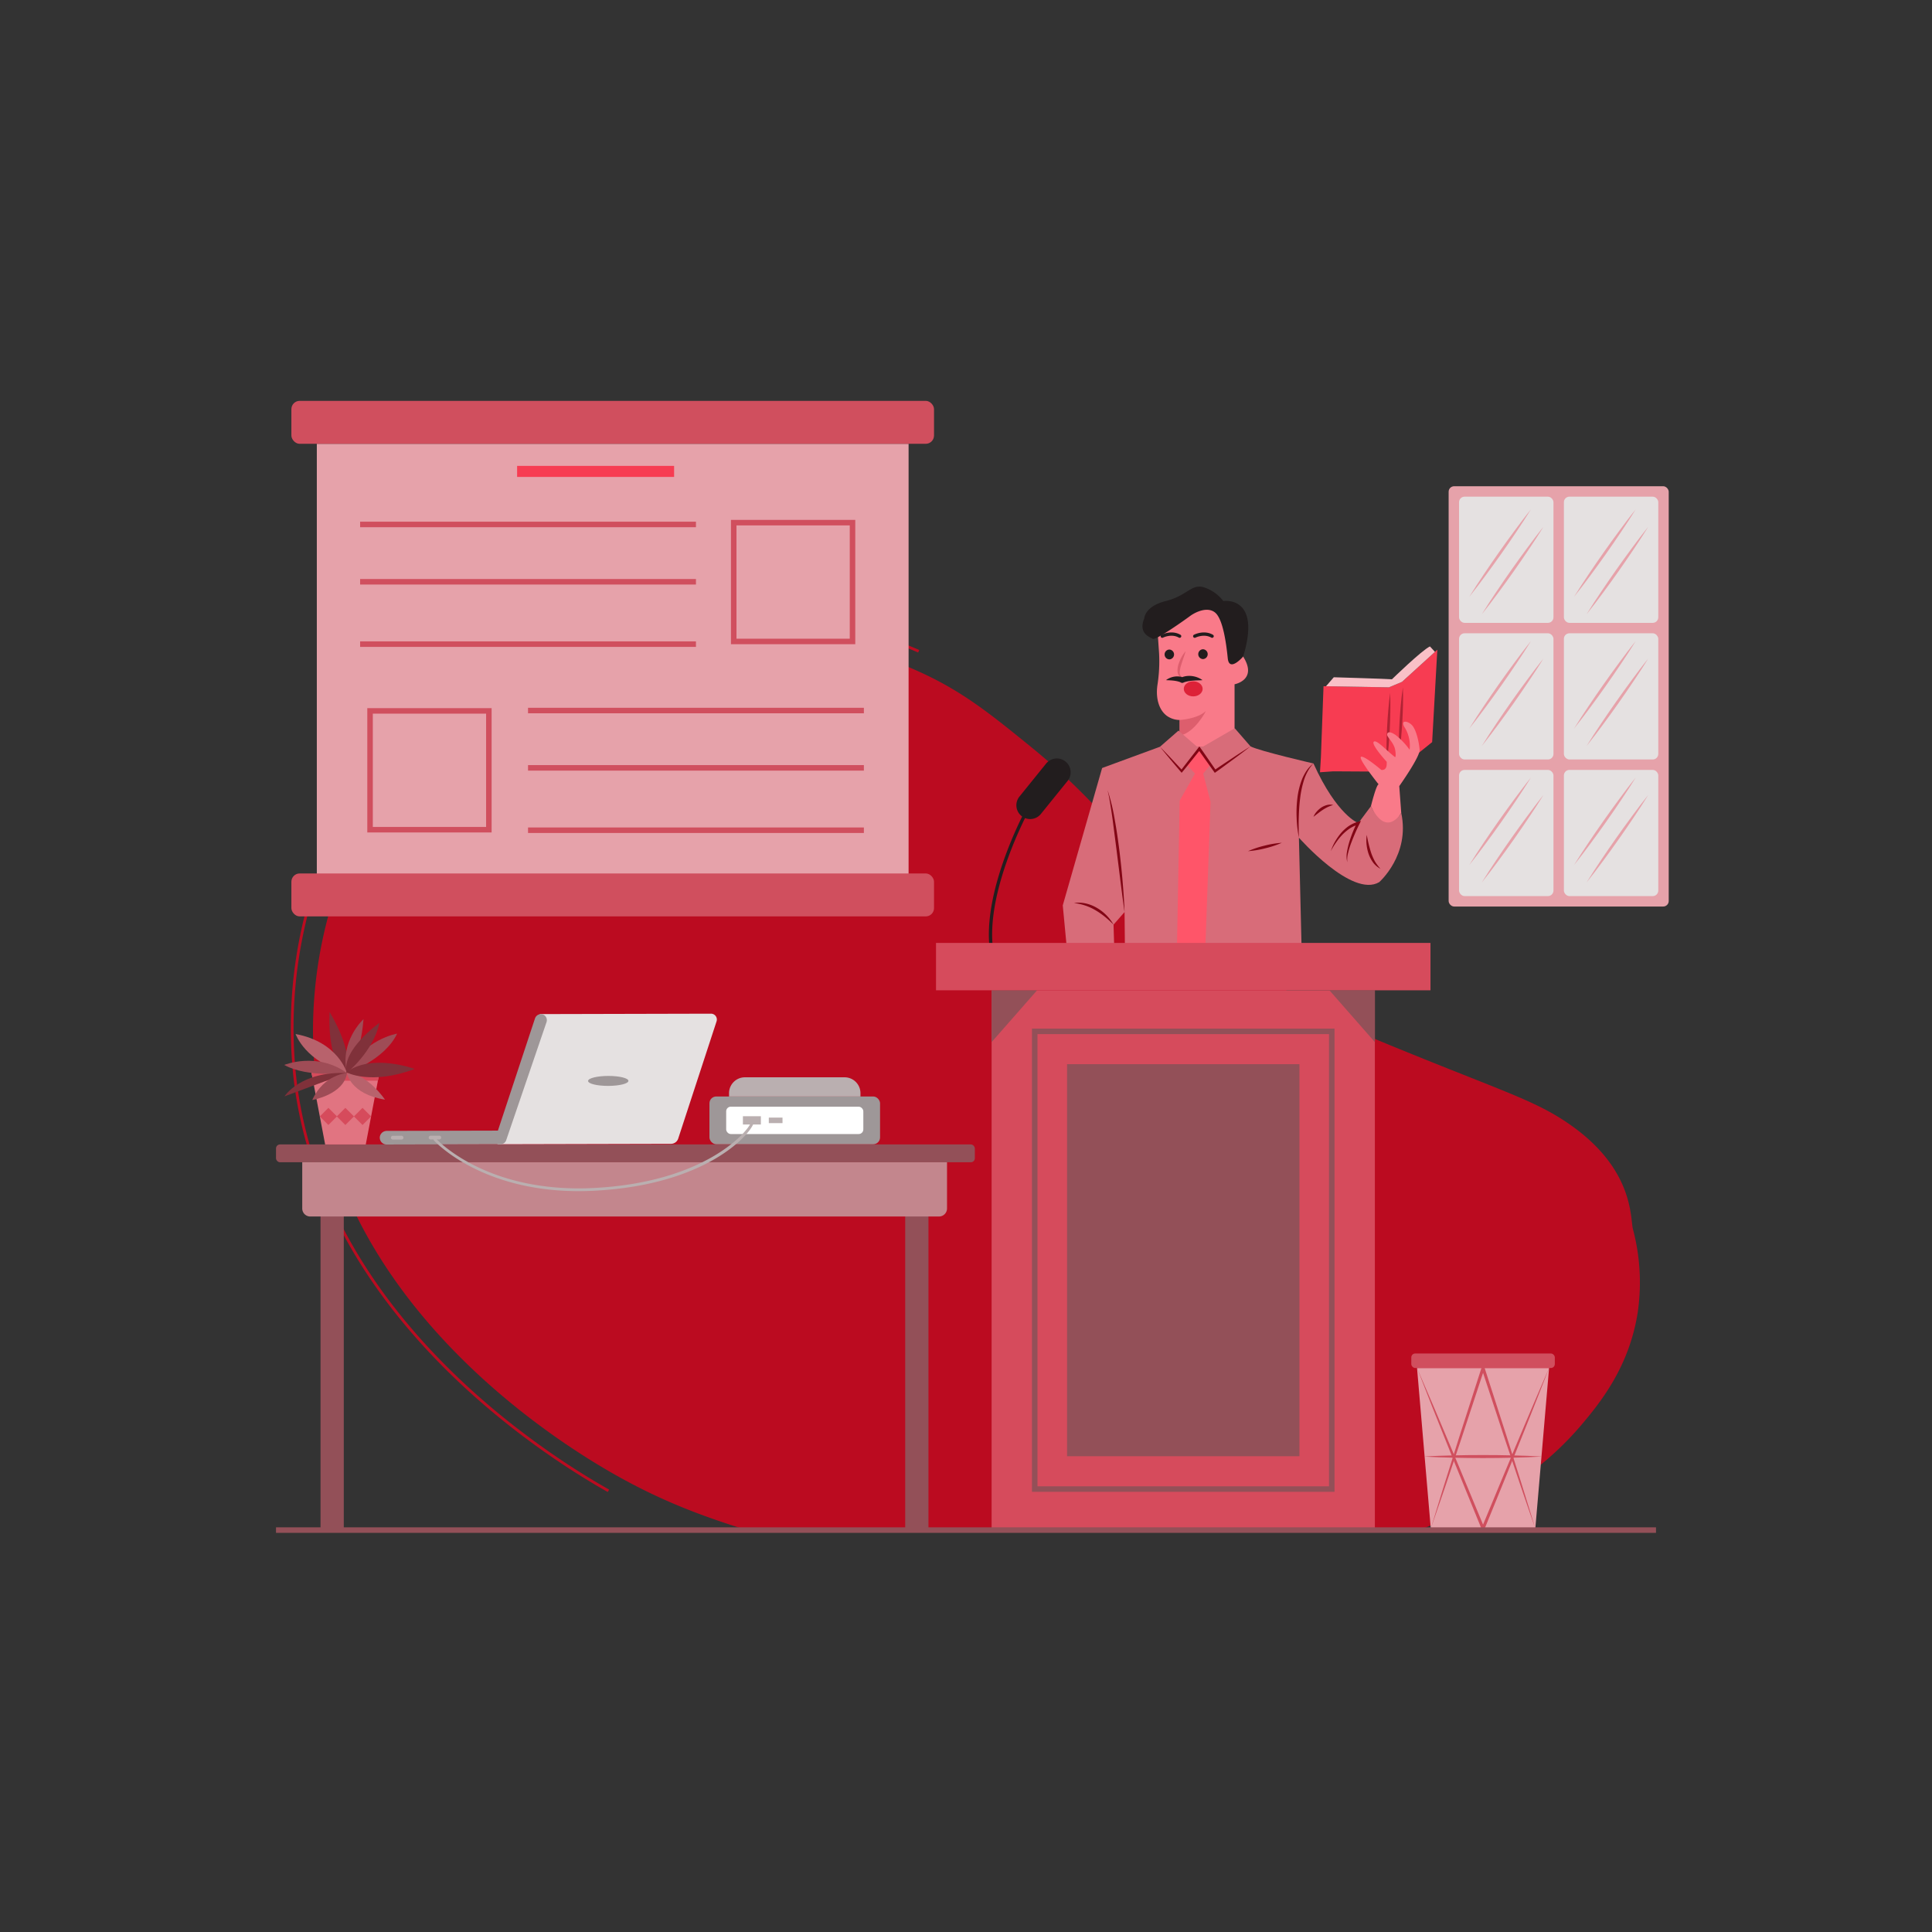 <svg id="SvgjsSvg1174" width="360" height="360" xmlns="http://www.w3.org/2000/svg" version="1.1" xmlns:xlink="http://www.w3.org/1999/xlink" xmlns:svgjs="http://svgjs.com/svgjs"><rect width="100%" height="100%" fill="#333333" stroke="none"/><defs id="SvgjsDefs1175"></defs><g id="SvgjsG1176" transform="matrix(1,0,0,1,0,0)"><svg xmlns="http://www.w3.org/2000/svg" data-name="Layer 1" viewBox="0 0 700 550" width="360" height="360"><path fill="#bb0b20" d="M271.799,479.761c-16.25-5.08-30.83-10.27-48.37-20.12-18.09-10.16-98.45-58.51-108.9-142.19a159.615,159.615,0,0,1,6.66-68.16c3.23-9.47,9.93-28.49,26.84-47.3,20.7-23.04,44.32-31.97,58.17-37.02,29.14-10.63,53.58-10.07,65.22-9.69,12.56.41,34.73,1.33,59.93,12.34,16.44,7.18,26.66,15.37,41.72,27.61,23.86,19.41,27,27.49,68.74,67.57,11.46,11,20.88,19.67,35.26,28.21,9.97,5.92,18.03,9.23,32.9,15.27,36.55,14.85,46.957,17.857,58.917,26.217,23.26,16.27,21.753,34.013,22.753,37.833a75.127,75.127,0,0,1,1.77,29.97c-3.05,20.07-13.86,33.19-20.57,41.13a113.098,113.098,0,0,1-32.9,26.44,210.247,210.247,0,0,1-26.96,11.89Z" class="colorffe3cb svgShape"></path><path fill="#bb0b20" d="M220.208,465.575c-24.003-13.484-103.142-64.044-113.68-148.484a167.341,167.341,0,0,1,6.959-71.218c2.996-8.789,10.013-29.371,28.05-49.441,22.087-24.576,47.265-33.76,60.791-38.693a175.062,175.062,0,0,1,68.123-10.129c11.602.378,35.743,1.163,62.611,12.895l-.4.916c-26.692-11.654-49.818-12.406-62.243-12.811a174.046,174.046,0,0,0-67.748,10.068c-13.444,4.903-38.47,14.031-60.39,38.422-17.901,19.919-24.872,40.365-27.848,49.096a166.294,166.294,0,0,0-6.914,70.772C118,400.943,196.797,451.277,220.698,464.704Z" class="colorffe3cb svgShape"></path><polygon fill="#f73c52" points="478.588 199.328 479.538 173.629 503.24 174.031 507.955 172.062 520.772 160.4 518.893 193.885 505.552 204.599 483.039 204.468 478.257 204.803 478.588 199.328" class="colorf73c4f svgShape"></polygon><path fill="#b02334" d="M503.679 176.049c.102 2.141.094 4.277.07 6.413-.013 2.135-.104 4.267-.195 6.399-.115 2.131-.232 4.261-.427 6.388l-.295 3.19c-.135 1.062-.236 2.125-.401 3.185-.061-1.071-.058-2.139-.089-3.209l.017-3.204c.013-2.136.104-4.268.197-6.399.117-2.131.233-4.261.429-6.388C503.168 180.297 503.369 178.17 503.679 176.049zM508.293 174.031c.158 4.159.013 8.3-.206 12.437-.249 4.136-.574 8.267-1.204 12.381-.16-4.159-.015-8.3.206-12.437C507.341 182.276 507.666 178.145 508.293 174.031z" class="colorb02336 svgShape"></path><path fill="#f97a89" d="M496.715,217.096s1.925-7.807,2.781-7.914c0,0-7.379-9.198-6.417-9.946s7.379,4.706,7.379,4.706,2.353.535,1.925-2.995c0,0-5.596-6.096-4.67-7.166s4.67,3.208,7.771,5.561c0,0,.428-.285,0-2.709s-2.781-4.456-2.888-5.312.594-1.711,3.078,0a26.353,26.353,0,0,1,5.05,5.312,12.486,12.486,0,0,0-1.604-7.772c-2.246-3.422,1.39-2.674,2.781-.749s2.246,6.025,2.46,8.52-7.379,13.19-7.379,13.19l.713,9.697-5.526,8.805Z" class="colorf9977a svgShape"></path><path fill="#d86c79" d="M420.282,195.564l-20.962,7.7L385.06,253.031l1.569,16.541h17.112l-.285-9.554L407.448,255.455l.143,14.117H471.617l-.998-41.068s19.251,21.96,29.09,16.114c0,0,11.265-9.839,7.986-25.097,0,0-5.276,9.269-10.98-2.424l-4.563,6.132s-7.7-2.709-16.256-21.604c0,0-19.536-4.492-22.816-6.203Z" class="color6c7fd8 svgShape"></path><path fill="#221d1e" d="M359.299,270.166a.594.594,0,0,1-.587-.506c-3.279-21.968,13.353-52.188,13.521-52.491a.595.595,0,1,1,1.039.578c-.167.299-16.604,30.172-13.384,51.737a.596.596,0,0,1-.5.676A.69.69,0,0,1,359.299,270.166Z" class="color1e1d22 svgShape"></path><path fill="#221d1e" d="M373.247,221.761a5,5,0,0,1-3.886-8.144l9.666-11.957a5,5,0,0,1,7.777,6.287l-9.666,11.957A4.992,4.992,0,0,1,373.247,221.761Z" class="color1e1d22 svgShape"></path><polygon fill="#ff5569" points="429.972 202.065 434.542 196.277 438.604 202.065 434.542 206.972 429.972 202.065" class="colorffba55 svgShape"></polygon><polygon fill="#ff5569" points="432.964 205.278 427.412 215.1 426.414 269.572 436.681 269.572 438.604 215.527 435.944 205.278 432.964 205.278" class="colorffba55 svgShape"></polygon><path fill="#f9c0c7" d="M480.431,173.644l2.826-3.261s19.698.585,21.072.733c0,0,10.791-10.508,13.768-11.905l1.813,1.974L507.955,172.062l-4.715,1.97Z" class="colorf9e0c0 svgShape"></path><path fill="#f97a89" d="M419.284,151.964l.664,9.609a55.201,55.201,0,0,1-.592,11.663c-.699,4.86.615,9.111,3.494,11.179a8.166,8.166,0,0,0,4.562,1.452v9.666h19.893V172.926s8.128-1.497,3.422-9.519a34.573,34.573,0,0,1-4.813-15.401l-8.77-6.631Z" class="colorf9977a svgShape"></path><path fill="#221d1e" d="M439.175 156.099a.595.595 0 01-.294-.078c-2.669-1.525-5.713-.004-5.743.013a.594.594 0 01-.544-1.056c.146-.077 3.64-1.84 6.877.012a.594.594 0 01-.296 1.109zM421.103 156.099a.594.594 0 01-.273-1.121c.146-.077 3.639-1.84 6.878.012a.594.594 0 01-.59 1.031c-2.684-1.533-5.713-.004-5.743.012A.58.58 0 01421.103 156.099zM423.669 163.907a1.784 1.784 0 000-3.565 1.784 1.784 0 000 3.565zM435.861 163.8a1.784 1.784 0 000-3.565 1.784 1.784 0 000 3.565z" class="color1e1d22 svgShape"></path><path fill="#dd5e6d" d="M429.594,160.923c-.511,1.77-1.172,3.423-1.661,5.104a10.216,10.216,0,0,0-.485,2.496,2.326,2.326,0,0,0,.222,1.144,1.779,1.779,0,0,0,.961.788,1.675,1.675,0,0,1-1.35-.488,2.495,2.495,0,0,1-.612-1.388,6.981,6.981,0,0,1,.304-2.833,13.851,13.851,0,0,1,1.068-2.551A11.786,11.786,0,0,1,429.594,160.923Z" class="colordd765e svgShape"></path><ellipse cx="432.324" cy="174.584" fill="#dd2238" rx="3.415" ry="2.727" class="colordd2f22 svgShape"></ellipse><path fill="#dd5e6d" d="M427.412,185.867s6.417-.328,9.518-3.265c0,0-3.957,7.864-9.518,8.934Z" class="colordd765e svgShape"></path><path fill="#221d1e" d="M414.578,149.077s.107-4.385,7.807-6.31,9.198-6.203,13.636-5.027a14.584,14.584,0,0,1,7.219,5.027s13.939-2.133,7.183,20.11c0,0-5.044,5.879-5.579.639s-1.711-14.224-4.599-16.577-7.379,0-9.091,1.283-12.406,8.877-13.476,8.235S412.332,154.531,414.578,149.077Z" class="color1e1d22 svgShape"></path><polygon fill="#d86c79" points="426.984 189.717 420.282 195.564 428.125 204.405 434.542 196.277 426.984 189.717" class="color6c7fd8 svgShape"></polygon><polygon fill="#d86c79" points="440.246 204.405 434.542 196.277 447.376 188.862 453.08 195.421 440.246 204.405" class="color6c7fd8 svgShape"></polygon><path fill="#820615" d="M407.448 255.455c-.537-3.683-1-7.37-1.47-11.056l-1.386-11.056-1.424-11.044q-.368-2.76-.821-5.505c-.133-.919-.312-1.828-.465-2.744-.165-.913-.387-1.813-.564-2.729a74.77 74.77 0 012.611 10.857c.665 3.664 1.186 7.351 1.656 11.041.444 3.694.854 7.391 1.156 11.099C407.05 248.024 407.322 251.734 407.448 255.455zM403.455 260.018a37.991 37.991 0 00-3.113-2.837 27.431 27.431 0 00-3.398-2.365 19.428 19.428 0 00-3.736-1.72 21.544 21.544 0 00-4.083-.92 11.533 11.533 0 014.293.169 13.982 13.982 0 014.031 1.609A16.436 16.436 0 01403.455 260.018zM470.619 228.504a43.708 43.708 0 01-.821-7.053 44.168 44.168 0 01.249-7.124 27.722 27.722 0 011.693-6.957 17.222 17.222 0 011.681-3.179 10.791 10.791 0 012.475-2.567 12.459 12.459 0 00-2.059 2.826 17.01 17.01 0 00-1.375 3.185 36.379 36.379 0 00-1.423 6.812c-.288 2.314-.407 4.652-.475 6.996-.036 1.173-.037 2.347-.016 3.523C470.538 226.145 470.585 227.321 470.619 228.504zM452.193 233.388a35.409 35.409 0 015.991-2 35.013 35.013 0 016.232-1.03 34.989 34.989 0 01-5.991 2A35.407 35.407 0 01452.193 233.388zM482.17 233.388a19.753 19.753 0 011.497-3.386 22.077 22.077 0 012.12-3.072 15.283 15.283 0 012.775-2.561 12.185 12.185 0 013.465-1.625l1.086-.324-.516 1.033c-1.099 2.2-2.088 4.481-2.969 6.784a28.192 28.192 0 00-1.109 3.524 9.509 9.509 0 00-.359 3.662 8.689 8.689 0 01-.125-3.756 28.168 28.168 0 01.861-3.679 46.242 46.242 0 012.812-6.989l.57.709a11.747 11.747 0 00-3.19 1.44 17.789 17.789 0 00-2.735 2.29 22.526 22.526 0 00-2.275 2.819A26.402 26.402 0 00482.17 233.388zM495.217 227.506a45.955 45.955 0 001.597 6.557 20.484 20.484 0 001.34 3.021 15.776 15.776 0 002.017 2.686 7.893 7.893 0 01-2.668-2.255 12.335 12.335 0 01-1.633-3.124 15.499 15.499 0 01-.735-3.417A12.757 12.757 0 01495.217 227.506zM475.895 220.946a6.413 6.413 0 011.168-1.877 8.525 8.525 0 011.666-1.478 7.047 7.047 0 012.06-.915 4.58 4.58 0 012.235-.008 16.203 16.203 0 00-1.977.744 16.654 16.654 0 00-1.768 1.013C478.136 219.179 477.074 220.055 475.895 220.946zM420.282 195.564c2.767 2.812 5.454 5.694 8.127 8.589l-.582.017c1.029-1.386 2.098-2.742 3.156-4.106l3.178-4.088.396-.51.384.531c.97 1.341 1.902 2.709 2.843 4.07l2.821 4.086-.609-.107c2.139-1.497 4.335-2.913 6.502-4.371 2.171-1.451 4.371-2.861 6.583-4.254-2.066 1.601-4.144 3.186-6.251 4.729-2.111 1.537-4.193 3.115-6.332 4.613l-.356.249-.254-.356-2.883-4.042c-.96-1.348-1.929-2.69-2.861-4.058l.78.022-3.239 4.04c-1.081 1.345-2.152 2.699-3.261 4.022l-.296.353-.287-.336C425.285 201.658 422.744 198.646 420.282 195.564z" class="color065082 svgShape"></path><rect width="138.862" height="195.578" x="359.282" y="283.803" fill="#d64b5c" class="colord6694b svgShape"></rect><rect width="84.191" height="142.049" x="386.618" y="310.568" fill="#935058" class="color935b50 svgShape"></rect><path fill="#935058" d="M483.527,465.511H373.899V297.675H483.527Zm-107.628-2H481.527V299.675H375.899Z" class="color935b50 svgShape"></path><rect width="179.16" height="17.165" x="339.133" y="266.638" fill="#d64b5c" class="colord6694b svgShape"></rect><polygon fill="#935058" points="359.282 283.803 375.758 283.803 359.282 302.578 359.282 283.803" class="color935b50 svgShape"></polygon><polygon fill="#935058" points="498.144 283.803 481.669 283.803 498.144 302.578 498.144 283.803" class="color935b50 svgShape"></polygon><path fill="#221d1e" d="M435.682,171.429c-.669.061-1.293.052-1.911.084-.614.022-1.212.062-1.793.114a17.019,17.019,0,0,0-1.69.238c-.269.062-.539.115-.792.194a5.822,5.822,0,0,0-.658.231l-.091.045a.914.914,0,0,1-.898-.053,2.885,2.885,0,0,0-.469-.205,5.547,5.547,0,0,0-.607-.188,10.949,10.949,0,0,0-1.329-.253c-.462-.064-.941-.101-1.435-.13-.496-.03-1.001-.037-1.539-.077a6.283,6.283,0,0,1,1.377-.8,7.206,7.206,0,0,1,1.55-.46,6.675,6.675,0,0,1,1.667-.076,4.874,4.874,0,0,1,1.787.482l-.99-.008a4.953,4.953,0,0,1,1.09-.426,6.685,6.685,0,0,1,1.036-.2,8.084,8.084,0,0,1,2.041.028,8.535,8.535,0,0,1,1.925.509A7.352,7.352,0,0,1,435.682,171.429Z" class="color1e1d22 svgShape"></path><polygon fill="#e6a2aa" points="518.401 478.831 556.274 478.831 561.257 420.653 513.418 420.653 518.401 478.831" class="colora2aee6 svgShape"></polygon><path fill="#d04f5e" d="M556.274,478.831c-2.94-9.766-5.995-19.496-9.068-29.219-1.515-4.869-3.105-9.713-4.66-14.569L537.86,420.483a.549.549,0,0,0-1.045,0l-4.688,14.559c-1.553,4.856-3.146,9.7-4.66,14.568l-4.588,14.592-4.478,14.628,4.99-14.461,4.88-14.497c1.642-4.827,3.205-9.68,4.808-14.52l4.781-14.529h-1.045l4.781,14.529c1.601,4.84,3.168,9.692,4.809,14.52C549.645,459.541,552.902,469.205,556.274,478.831Z" class="color4f66d0 svgShape"></path><path fill="#d04f5e" d="M561.257,420.653c-4.196,9.61-8.281,19.266-12.349,28.929l-6.052,14.515-6.026,14.525h1.016l-6.025-14.526c-2.017-4.838-3.996-9.692-6.052-14.515l-6.122-14.486-6.229-14.442,5.731,14.647,5.838,14.603c1.931,4.874,3.939,9.716,5.908,14.574l5.935,14.563a.549.549,0,0,0,1.016,0l5.934-14.563,5.907-14.574C553.592,440.172,557.48,430.435,561.257,420.653Z" class="color4f66d0 svgShape"></path><path fill="#d04f5e" d="M558.766,452.732c-3.571-.227-7.143-.333-10.714-.421-3.571-.101-7.143-.115-10.714-.129-3.571.012-7.143.027-10.714.127l-5.357.153c-1.786.091-3.571.145-5.357.27,1.786.125,3.571.178,5.357.27l5.357.153c3.571.1,7.143.114,10.714.127,3.571-.014,7.143-.028,10.714-.129C551.623,453.065,555.194,452.959,558.766,452.732Z" class="color4f66d0 svgShape"></path><rect width="52.002" height="5.258" x="511.336" y="415.395" fill="#d04f5e" rx="1.42" transform="rotate(-180 537.337 418.024)" class="color4f66d0 svgShape"></rect><rect width="79.74" height="152.28" x="524.868" y="101.171" fill="#e6a2aa" rx="2" class="colora2aee6 svgShape"></rect><rect width="34.2" height="45.72" x="528.648" y="104.951" fill="#e5e1e1" rx="2" class="colore5e1e5 svgShape"></rect><rect width="34.2" height="45.72" x="566.628" y="104.951" fill="#e5e1e1" rx="2" class="colore5e1e5 svgShape"></rect><rect width="34.2" height="45.72" x="528.648" y="154.451" fill="#e5e1e1" rx="2" class="colore5e1e5 svgShape"></rect><rect width="34.2" height="45.72" x="566.628" y="154.451" fill="#e5e1e1" rx="2" class="colore5e1e5 svgShape"></rect><rect width="34.2" height="45.72" x="528.648" y="203.951" fill="#e5e1e1" rx="2" class="colore5e1e5 svgShape"></rect><rect width="34.2" height="45.72" x="566.628" y="203.951" fill="#e5e1e1" rx="2" class="colore5e1e5 svgShape"></rect><path fill="#e6a2aa" d="M532.337 141.251c1.691-2.759 3.472-5.454 5.267-8.14 1.785-2.693 3.635-5.34 5.484-7.987 1.869-2.634 3.74-5.266 5.674-7.854l2.904-3.88c.998-1.272 1.968-2.564 2.99-3.819-.837 1.385-1.728 2.733-2.59 4.101l-2.676 4.04c-1.786 2.692-3.635 5.34-5.486 7.986-1.87 2.633-3.741 5.265-5.676 7.853C536.305 136.145 534.366 138.73 532.337 141.251zM536.873 147.576c1.691-2.759 3.472-5.454 5.267-8.14 1.785-2.693 3.635-5.34 5.485-7.987 1.869-2.634 3.74-5.266 5.674-7.854l2.904-3.88c.998-1.272 1.968-2.564 2.99-3.819-.837 1.385-1.728 2.733-2.59 4.101l-2.676 4.04c-1.786 2.692-3.635 5.34-5.486 7.986-1.87 2.633-3.741 5.265-5.676 7.853C540.841 142.47 538.902 145.055 536.873 147.576zM570.3 141.251c1.691-2.759 3.472-5.454 5.267-8.14 1.785-2.693 3.635-5.34 5.485-7.987 1.869-2.634 3.74-5.266 5.674-7.854l2.904-3.88c.998-1.272 1.968-2.564 2.99-3.819-.837 1.385-1.728 2.733-2.59 4.101l-2.676 4.04c-1.786 2.692-3.635 5.34-5.486 7.986-1.87 2.633-3.741 5.265-5.676 7.853C574.267 136.145 572.328 138.73 570.3 141.251zM574.835 147.576c1.691-2.759 3.472-5.454 5.267-8.14 1.785-2.693 3.635-5.34 5.484-7.987 1.869-2.634 3.74-5.266 5.674-7.854l2.904-3.88c.998-1.272 1.968-2.564 2.99-3.819-.837 1.385-1.728 2.733-2.59 4.101l-2.676 4.04c-1.786 2.692-3.635 5.34-5.486 7.986-1.87 2.633-3.741 5.265-5.676 7.853C578.803 142.47 576.864 145.055 574.835 147.576zM532.337 188.989c1.691-2.759 3.472-5.454 5.267-8.14 1.785-2.693 3.635-5.34 5.484-7.987 1.869-2.634 3.74-5.266 5.674-7.854l2.904-3.88c.998-1.272 1.968-2.564 2.99-3.819-.837 1.385-1.728 2.733-2.59 4.101l-2.676 4.04c-1.786 2.692-3.635 5.34-5.486 7.986-1.87 2.633-3.741 5.265-5.676 7.853C536.305 183.883 534.366 186.467 532.337 188.989zM536.873 195.314c1.691-2.759 3.472-5.454 5.267-8.14 1.785-2.693 3.635-5.34 5.485-7.987 1.869-2.634 3.74-5.266 5.674-7.854l2.904-3.88c.998-1.272 1.968-2.564 2.99-3.819-.837 1.385-1.728 2.733-2.59 4.101l-2.676 4.04c-1.786 2.692-3.635 5.34-5.486 7.986-1.87 2.633-3.741 5.265-5.676 7.853C540.841 190.208 538.902 192.792 536.873 195.314zM570.3 188.989c1.691-2.759 3.472-5.454 5.267-8.14 1.785-2.693 3.635-5.34 5.485-7.987 1.869-2.634 3.74-5.266 5.674-7.854l2.904-3.88c.998-1.272 1.968-2.564 2.99-3.819-.837 1.385-1.728 2.733-2.59 4.101l-2.676 4.04c-1.786 2.692-3.635 5.34-5.486 7.986-1.87 2.633-3.741 5.265-5.676 7.853C574.267 183.883 572.328 186.467 570.3 188.989zM574.835 195.314c1.691-2.759 3.472-5.454 5.267-8.14 1.785-2.693 3.635-5.34 5.484-7.987 1.869-2.634 3.74-5.266 5.674-7.854l2.904-3.88c.998-1.272 1.968-2.564 2.99-3.819-.837 1.385-1.728 2.733-2.59 4.101l-2.676 4.04c-1.786 2.692-3.635 5.34-5.486 7.986-1.87 2.633-3.741 5.265-5.676 7.853C578.803 190.208 576.864 192.792 574.835 195.314zM532.337 238.428c1.691-2.759 3.472-5.454 5.267-8.141 1.785-2.693 3.635-5.34 5.484-7.987 1.869-2.634 3.74-5.266 5.674-7.854l2.904-3.88c.998-1.272 1.968-2.564 2.99-3.819-.837 1.385-1.728 2.733-2.59 4.101l-2.676 4.04c-1.786 2.692-3.635 5.34-5.486 7.986-1.87 2.633-3.741 5.265-5.676 7.853C536.305 233.323 534.366 235.907 532.337 238.428zM536.873 244.753c1.691-2.759 3.472-5.454 5.267-8.14 1.785-2.693 3.635-5.34 5.485-7.987 1.869-2.634 3.74-5.266 5.674-7.854l2.904-3.88c.998-1.272 1.968-2.564 2.99-3.819-.837 1.385-1.728 2.733-2.59 4.101l-2.676 4.04c-1.786 2.692-3.635 5.34-5.486 7.986-1.87 2.633-3.741 5.265-5.676 7.853C540.841 239.648 538.902 242.232 536.873 244.753zM570.3 238.428c1.691-2.759 3.472-5.454 5.267-8.141 1.785-2.693 3.635-5.34 5.485-7.987 1.869-2.634 3.74-5.266 5.674-7.854l2.904-3.88c.998-1.272 1.968-2.564 2.99-3.819-.837 1.385-1.728 2.733-2.59 4.101l-2.676 4.04c-1.786 2.692-3.635 5.34-5.486 7.986-1.87 2.633-3.741 5.265-5.676 7.853C574.267 233.323 572.328 235.907 570.3 238.428zM574.835 244.753c1.691-2.759 3.472-5.454 5.267-8.14 1.785-2.693 3.635-5.34 5.484-7.987 1.869-2.634 3.74-5.266 5.674-7.854l2.904-3.88c.998-1.272 1.968-2.564 2.99-3.819-.837 1.385-1.728 2.733-2.59 4.101l-2.676 4.04c-1.786 2.692-3.635 5.34-5.486 7.986-1.87 2.633-3.741 5.265-5.676 7.853C578.803 239.648 576.864 242.232 574.835 244.753z" class="colora2aee6 svgShape"></path><rect width="214.408" height="157.54" x="114.79" y="85.799" fill="#e6a2aa" class="colora2aee6 svgShape"></rect><rect width="232.838" height="15.56" x="105.575" y="70.239" fill="#d04f5e" rx="3" class="color4f66d0 svgShape"></rect><rect width="232.838" height="15.56" x="105.575" y="241.468" fill="#d04f5e" rx="3" class="color4f66d0 svgShape"></rect><path fill="#d04f5e" d="M309.881 158.413h-45.043V113.369h45.043zm-43.043-2h41.043V115.369h-41.043zM178.122 226.615H133.078V181.571h45.043zm-43.043-2h41.043V183.571H135.078z" class="color4f66d0 svgShape"></path><rect width="121.68" height="2" x="130.478" y="114.017" fill="#d04f5e" class="color4f66d0 svgShape"></rect><rect width="121.68" height="2" x="130.478" y="134.784" fill="#d04f5e" class="color4f66d0 svgShape"></rect><rect width="121.68" height="2" x="130.478" y="157.383" fill="#d04f5e" class="color4f66d0 svgShape"></rect><rect width="121.68" height="2" x="191.318" y="181.442" fill="#d04f5e" class="color4f66d0 svgShape"></rect><rect width="121.68" height="2" x="191.318" y="202.208" fill="#d04f5e" class="color4f66d0 svgShape"></rect><rect width="121.68" height="2" x="191.318" y="224.806" fill="#d04f5e" class="color4f66d0 svgShape"></rect><rect width="56.88" height="4" x="187.358" y="93.8" fill="#f73c52" class="colorf73c4f svgShape"></rect><rect width="500" height="2" x="100" y="478.382" fill="#935058" class="color935b50 svgShape"></rect><rect width="8.426" height="133.651" x="116.131" y="346.109" fill="#935058" transform="rotate(-180 120.344 412.935)" class="color935b50 svgShape"></rect><rect width="253.204" height="6.462" x="100" y="339.647" fill="#935058" rx="1.453" transform="rotate(-180 226.602 342.878)" class="color935b50 svgShape"></rect><rect width="8.426" height="133.651" x="327.975" y="346.109" fill="#935058" transform="rotate(-180 332.187 412.935)" class="color935b50 svgShape"></rect><path fill="#c3868d" d="M112.411,346.109H340.216a2.905,2.905,0,0,1,2.905,2.905v16.746a0,0,0,0,1,0,0H109.506a0,0,0,0,1,0,0V349.014a2.905,2.905,0,0,1,2.905-2.905Z" transform="rotate(-180 226.314 355.935)" class="colorc38f86 svgShape"></path><polygon fill="#e17481" points="117.805 339.661 132.527 339.661 137.487 313.591 112.845 313.591 117.805 339.661" class="colore19974 svgShape"></polygon><polygon fill="#d64b5c" points="113.411 316.567 112.845 313.591 137.487 313.591 136.921 316.567 113.411 316.567" class="colord6694b svgShape"></polygon><rect width="4.398" height="4.398" x="129.151" y="327.302" fill="#d64b5c" transform="rotate(135 131.35 329.501)" class="colord6694b svgShape"></rect><rect width="4.398" height="4.398" x="122.931" y="327.302" fill="#d64b5c" transform="rotate(135 125.13 329.501)" class="colord6694b svgShape"></rect><rect width="4.398" height="4.398" x="116.783" y="327.302" fill="#d64b5c" transform="rotate(135 118.982 329.501)" class="colord6694b svgShape"></rect><path fill="#80313a" d="M119.432,291.651s-1.293,18.263,6.284,22.134C125.716,313.784,128.339,306.86,119.432,291.651Z" class="color558031 svgShape"></path><path fill="#9f4c56" d="M143.88,299.496s-12.395,2.139-18.165,14.289C125.716,313.784,139.346,309.155,143.88,299.496Z" class="color849f4c svgShape"></path><path fill="#b8626c" d="M139.485,323.418s-6.304-9.431-13.77-9.634C125.716,313.784,126.84,321.378,139.485,323.418Z" class="colora6b862 svgShape"></path><path fill="#9f4c56" d="M131.709,294.254s-8.747,7.986-5.994,19.53C125.716,313.784,130.561,308.648,131.709,294.254Z" class="color849f4c svgShape"></path><path fill="#b8626c" d="M125.716,313.784s-3.073-11.249-18.608-14.134C107.108,299.651,110.604,309.893,125.716,313.784Z" class="colora6b862 svgShape"></path><path fill="#9f4c56" d="M102.993,310.844s11.853-4.886,22.723,2.941C125.716,313.784,111.265,315.519,102.993,310.844Z" class="color849f4c svgShape"></path><path fill="#80313a" d="M103.1 322.22s5.723-9.167 22.615-8.435zM150.265 312.3s-15.566-5.772-24.753 1.208C125.512 313.508 134.235 318.313 150.265 312.3z" class="color558031 svgShape"></path><path fill="#80313a" d="M137.5,295.587s-13.89,9.824-11.897,18.205C125.603,313.792,135.239,306.066,137.5,295.587Z" class="color558031 svgShape"></path><path fill="#9f4c56" d="M113.135,323.562s11.451-1.955,12.581-9.778C125.716,313.784,117.349,314.199,113.135,323.562Z" class="color849f4c svgShape"></path><rect width="61.814" height="17.302" x="257.046" y="322.277" fill="#9e9798" rx="2.465" class="color9e9797 svgShape"></rect><rect width="49.688" height="9.908" x="263.109" y="325.974" fill="#ffffff" rx="1.672" class="colorfff svgShape"></rect><path fill="#baafb0" d="M269.895,315.326H306.011a5.751,5.751,0,0,1,5.751,5.751v1.199a0,0,0,0,1,0,0h-47.618a0,0,0,0,1,0,0v-1.199A5.751,5.751,0,0,1,269.895,315.326Z" class="colorbaafb9 svgShape"></path><rect width="6.507" height="3" x="269.172" y="329.428" fill="#baafb0" class="colorbaafb9 svgShape"></rect><rect width="4.962" height="2" x="278.555" y="329.928" fill="#baafb0" class="colorbaafb9 svgShape"></rect><path fill="#e5e1e1" d="M243.144,339.429l-62.927.151,15.427-47.156,61.958-.149a2.121,2.121,0,0,1,2.021,2.78L245.736,337.506A2.75,2.75,0,0,1,243.144,339.429Z" class="colore5e1e5 svgShape"></path><path fill="#9e9798" d="M195.944,292.425a2.317,2.317,0,0,0-2.133,1.644L180.404,334.644l-40.208.097a2.573,2.573,0,0,0-2.489,1.749,2.473,2.473,0,0,0,2.386,3.187l41.297-.099a2.121,2.121,0,0,0,2.002-1.435l14.626-42.813A2.195,2.195,0,0,0,195.944,292.425Z" class="color9e9797 svgShape"></path><path fill="#baafb0" d="M145.486 337.88l-3.154.008a.684.684 0 11-.003-1.369l3.154-.008a.684.684 0 01.003 1.369zM159.171 337.847l-3.154.008a.684.684 0 01-.003-1.369l3.154-.008a.684.684 0 01.003 1.368z" class="colorbaafb9 svgShape"></path><ellipse cx="220.378" cy="316.637" fill="#9e9798" rx="7.308" ry="1.806" transform="rotate(-.138 220.38 316.643)" class="color9e9797 svgShape"></ellipse><path fill="#baafb0" d="M209.648,356.572c-35.783,0-52.261-18.197-52.432-18.39a.5.5,0,0,1,.75-.662c.176.199,18.033,19.876,57.088,17.915,39.899-2.001,55.491-20.003,56.908-23.465a.5.5,0,0,1,.926.379c-1.757,4.292-17.561,22.068-57.784,24.084C213.241,356.527,211.418,356.572,209.648,356.572Z" class="colorbaafb9 svgShape"></path></svg></g></svg>